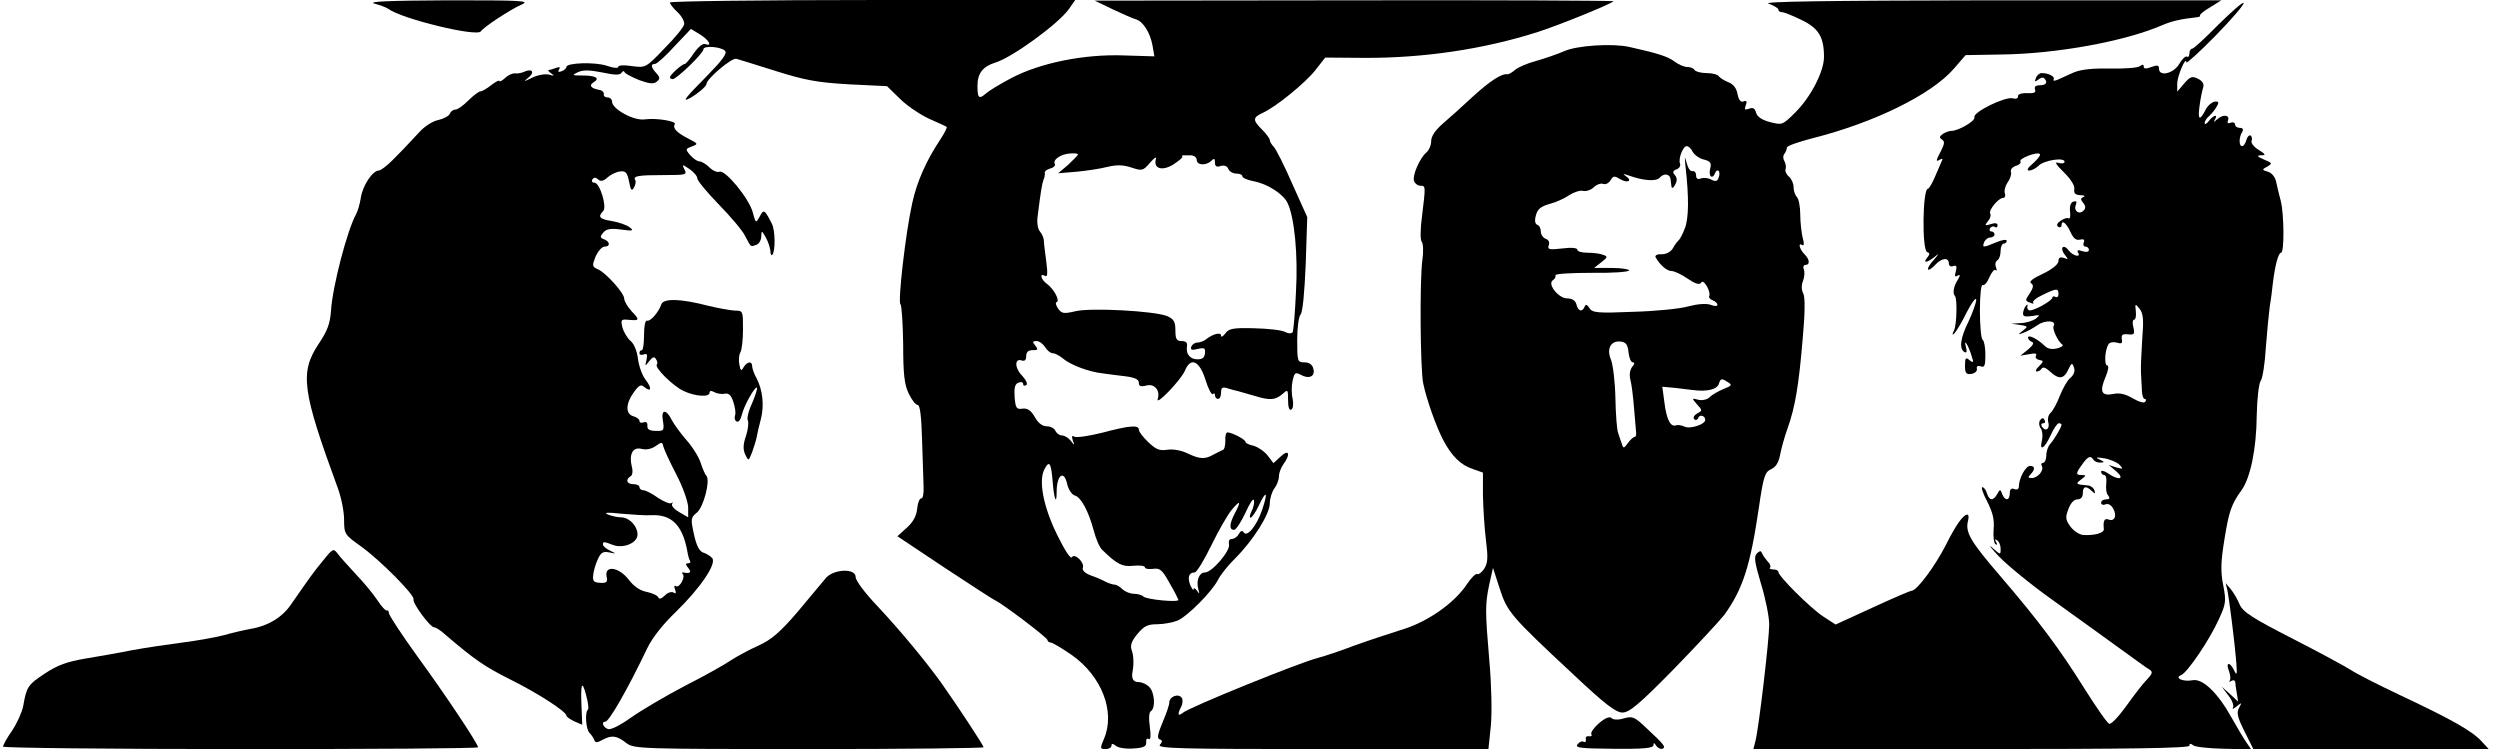 <?xml version="1.0" standalone="no"?>
<!DOCTYPE svg PUBLIC "-//W3C//DTD SVG 20010904//EN"
 "http://www.w3.org/TR/2001/REC-SVG-20010904/DTD/svg10.dtd">
<svg version="1.0" xmlns="http://www.w3.org/2000/svg"
 width="821pt" height="246pt" viewBox="0 0 821 246"
 preserveAspectRatio="xMidYMid meet">
<g transform="translate(0,246) scale(0.1,-0.1)"
fill="#000000" stroke="none">
<path d="M1230 2448 c19 -5 40 -13 45 -17 44 -33 291 -93 304 -74 9 14 97 72
134 88 29 13 3 14 -243 14 -197 -1 -265 -4 -240 -11z"/>
<path d="M2200 2452 c0 -5 11 -19 25 -32 13 -12 23 -30 22 -39 -1 -9 -30 -45
-65 -80 -61 -64 -62 -64 -107 -58 -26 4 -45 3 -45 -3 0 -5 -17 -3 -37 4 -39
13 -133 10 -133 -4 0 -4 -7 -11 -16 -14 -10 -4 -13 -2 -8 6 5 8 2 9 -10 5 -10
-4 -21 -7 -24 -7 -4 0 0 -5 8 -11 12 -8 10 -9 -7 -4 -12 3 -37 -1 -55 -10 -28
-14 -30 -14 -14 -1 23 18 15 32 -11 21 -10 -5 -24 -7 -31 -6 -8 1 -23 -5 -33
-15 -10 -9 -19 -14 -19 -10 0 4 -12 -2 -26 -13 -15 -12 -31 -21 -36 -21 -5 0
-23 -13 -40 -30 -16 -16 -35 -30 -43 -30 -7 0 -15 -6 -18 -14 -3 -7 -20 -16
-37 -20 -18 -3 -46 -21 -63 -40 -54 -58 -56 -60 -89 -93 -18 -18 -38 -33 -44
-33 -20 0 -53 -49 -59 -89 -3 -20 -10 -44 -15 -53 -30 -54 -78 -239 -83 -318
-3 -43 -12 -67 -41 -110 -62 -94 -54 -153 63 -472 12 -32 21 -79 21 -105 0
-47 2 -49 55 -87 63 -45 177 -160 173 -174 -4 -13 54 -91 67 -92 6 0 22 -10
36 -23 98 -84 132 -107 214 -148 91 -45 185 -106 185 -119 0 -4 12 -12 26 -19
l26 -11 -2 52 c-4 83 1 97 14 48 7 -25 10 -47 7 -50 -11 -9 -7 -65 5 -77 7 -7
14 -18 16 -24 3 -9 10 -8 28 2 30 16 46 13 78 -12 24 -18 49 -19 598 -19 316
0 574 3 574 6 0 6 -86 137 -140 213 -52 72 -134 171 -209 251 -40 42 -71 83
-71 95 0 31 -78 26 -101 -7 -10 -12 -51 -61 -91 -109 -57 -66 -85 -90 -127
-109 -29 -13 -70 -35 -90 -48 -20 -14 -88 -52 -151 -84 -63 -33 -143 -80 -177
-104 -38 -27 -68 -42 -77 -38 -16 6 -22 24 -8 24 12 0 73 106 137 240 16 34
52 80 94 120 80 78 135 158 120 177 -6 7 -19 15 -29 18 -13 4 -23 23 -31 60
-11 51 -11 55 10 72 22 19 44 105 31 120 -4 4 -13 24 -19 43 -6 19 -27 53 -47
75 -19 22 -40 51 -47 64 -19 39 -37 38 -30 -1 5 -32 3 -34 -24 -33 -20 0 -28
5 -27 17 1 10 -4 14 -12 11 -8 -3 -14 -1 -14 5 0 5 -9 12 -20 15 -26 7 -26 41
1 78 17 24 24 28 35 18 23 -19 26 -4 4 24 -11 14 -22 45 -25 69 -3 25 -13 50
-25 59 -10 9 -22 29 -26 44 -6 24 -4 27 17 25 40 -4 41 -1 14 27 -14 15 -25
34 -25 42 0 18 -58 83 -85 96 -21 9 -21 12 -9 43 8 17 21 32 29 32 20 0 19 16
-1 24 -14 5 -14 9 -3 22 10 12 24 15 59 10 39 -5 43 -4 27 8 -9 7 -35 16 -57
20 -41 6 -48 14 -29 33 13 13 -11 93 -29 93 -7 0 -10 5 -7 10 5 8 11 8 19 1 9
-8 18 -6 32 7 10 9 29 18 41 19 18 2 23 -4 29 -34 5 -28 9 -32 16 -19 5 9 7
20 4 25 -8 13 10 16 96 16 70 0 75 1 66 18 -9 18 -8 18 16 2 14 -10 26 -23 26
-31 0 -7 32 -46 71 -86 39 -40 78 -86 86 -103 20 -38 17 -36 37 -29 9 3 16 16
16 28 1 20 1 20 15 -4 8 -14 14 -34 15 -44 0 -11 3 -16 6 -13 11 11 10 80 -1
102 -24 47 -27 49 -40 24 -13 -23 -13 -23 -23 14 -12 45 -90 140 -109 133 -7
-3 -22 3 -33 14 -11 11 -26 20 -33 20 -7 0 -20 9 -30 20 -17 20 -16 21 5 29
22 8 21 9 -12 26 -37 19 -52 34 -44 47 7 10 -60 21 -98 16 -36 -6 -108 34
-108 58 0 8 -7 14 -15 14 -8 0 -14 5 -12 11 1 6 -6 13 -16 14 -27 5 -34 15
-17 25 21 13 7 22 -37 22 -35 0 -36 1 -15 11 17 8 39 7 80 -1 41 -9 58 -9 63
-1 4 6 8 7 10 2 2 -5 24 -16 48 -26 33 -12 48 -14 58 -5 11 9 11 14 -2 28 -18
20 -19 30 -4 30 6 0 35 26 64 58 l54 57 28 -17 c29 -17 45 -42 20 -33 -8 4
-23 -8 -38 -29 -13 -20 -27 -36 -30 -36 -9 0 -49 -36 -49 -44 0 -3 4 -6 9 -6
13 0 101 85 101 98 0 13 57 9 71 -5 8 -8 -9 -31 -60 -83 -73 -74 -84 -88 -53
-71 27 16 52 38 52 45 0 17 83 87 98 83 10 -3 69 -21 132 -41 95 -30 136 -37
239 -43 l124 -6 42 -41 c23 -23 66 -52 96 -66 30 -13 56 -25 58 -27 2 -1 -7
-20 -21 -41 -46 -69 -77 -139 -92 -208 -22 -97 -48 -326 -39 -333 4 -3 8 -62
9 -131 0 -99 4 -133 18 -162 10 -21 23 -38 30 -38 7 0 12 -37 14 -113 2 -61 4
-131 5 -154 1 -23 -2 -41 -8 -40 -5 1 -11 -14 -13 -33 -2 -24 -13 -44 -34 -63
l-31 -28 156 -104 c85 -56 159 -104 164 -106 22 -9 173 -123 173 -131 0 -4 5
-8 10 -8 6 0 38 -19 71 -42 97 -69 142 -185 105 -273 -14 -33 -14 -35 5 -35
10 0 19 5 19 11 0 8 4 8 14 0 8 -7 34 -11 58 -9 34 2 43 7 42 20 -1 10 3 15 8
11 7 -4 8 10 4 40 -4 28 -3 48 4 52 15 10 12 62 -6 79 -8 9 -24 16 -35 16 -17
0 -24 11 -20 33 5 27 4 55 -3 73 -5 16 1 30 20 53 21 25 33 31 64 31 22 0 52
6 67 12 34 15 113 95 133 134 8 16 33 48 56 70 60 60 114 146 114 181 0 16 7
38 15 49 8 10 15 28 15 40 0 11 7 29 15 40 24 32 18 51 -9 25 l-24 -22 -19 25
c-11 14 -32 28 -46 32 -15 3 -27 9 -27 13 0 8 -45 31 -59 31 -5 0 -8 -12 -7
-28 0 -15 -3 -29 -9 -30 -5 -2 -19 -9 -30 -15 -28 -16 -45 -15 -85 4 -20 10
-48 15 -67 12 -25 -4 -37 1 -62 25 -17 16 -31 34 -31 41 0 16 -30 14 -120 -10
-44 -11 -85 -17 -92 -13 -8 5 -9 1 -5 -12 7 -18 6 -18 -7 -1 -7 9 -20 17 -29
17 -8 0 -17 7 -21 15 -3 8 -16 15 -28 15 -15 0 -29 11 -40 31 -13 22 -24 29
-40 27 -20 -3 -23 2 -26 38 -2 30 1 43 12 47 9 4 16 2 16 -4 0 -6 4 -7 10 -4
6 3 0 17 -14 32 -25 26 -24 58 0 49 9 -3 14 2 14 14 0 14 7 20 21 20 18 0 19
2 9 15 -10 12 -10 15 4 15 9 0 21 -9 28 -20 7 -11 18 -20 25 -20 7 0 21 -7 32
-16 25 -22 86 -45 131 -50 19 -3 54 -7 78 -10 29 -4 42 -10 42 -21 0 -11 6
-14 25 -9 26 7 46 -16 37 -44 -8 -26 76 62 89 92 19 47 48 34 68 -30 9 -29 20
-50 24 -46 4 4 7 2 7 -4 0 -7 5 -12 10 -12 6 0 10 9 10 21 0 16 4 19 21 14 12
-4 27 -8 33 -9 6 -2 31 -9 56 -16 52 -16 68 -14 93 7 16 15 17 14 17 -21 0
-24 4 -35 11 -31 6 4 7 19 4 36 -4 16 -4 42 0 59 6 26 9 29 27 19 27 -15 48
-5 41 20 -3 14 -14 21 -29 21 -23 0 -24 3 -24 73 0 41 5 78 11 84 7 7 13 72
17 166 l5 154 -49 109 c-26 60 -54 115 -61 122 -7 7 -13 17 -13 22 0 5 -11 20
-25 34 -32 32 -31 40 1 55 43 19 140 98 174 141 l32 41 127 -1 c194 -1 393 28
571 85 69 22 239 91 249 101 2 2 -380 4 -850 3 l-854 -1 58 -28 c32 -15 66
-30 76 -33 24 -6 48 -43 56 -87 l6 -35 -100 3 c-131 5 -277 -25 -371 -75 -36
-19 -72 -41 -81 -49 -24 -21 -29 -17 -29 24 0 42 18 64 60 77 55 17 206 127
240 175 l21 30 -665 0 c-366 0 -666 -4 -666 -8z m1340 -499 c0 -3 -15 -18 -32
-34 l-33 -28 60 5 c33 3 79 10 102 16 30 7 51 7 78 -2 36 -12 39 -11 62 16 14
16 22 21 19 12 -9 -31 19 -41 56 -19 18 12 32 23 31 26 -2 3 -1 5 2 5 3 0 14
0 25 0 11 0 20 -7 20 -15 0 -18 31 -20 48 -3 9 9 12 8 12 -6 0 -12 5 -16 19
-11 12 3 21 0 25 -10 3 -8 15 -15 26 -15 11 0 20 -4 20 -9 0 -5 16 -12 36 -16
46 -8 100 -43 113 -73 22 -48 34 -168 27 -290 -3 -68 -8 -128 -11 -133 -4 -5
-14 -5 -25 1 -11 6 -56 11 -101 12 -69 2 -84 -1 -95 -17 -8 -10 -14 -14 -14
-7 0 12 -26 6 -49 -12 -7 -6 -21 -11 -29 -11 -8 0 -17 -6 -20 -14 -3 -10 2
-12 21 -7 22 5 26 3 24 -14 -1 -14 -8 -20 -24 -20 -25 0 -39 17 -35 43 2 11
-3 17 -17 17 -17 0 -21 6 -21 35 0 29 -5 37 -27 47 -43 17 -251 28 -301 16
-38 -9 -45 -8 -57 8 -7 11 -10 20 -5 22 12 4 -9 43 -32 60 -20 14 -25 37 -6
26 8 -5 9 7 4 47 -4 30 -8 61 -8 69 0 8 -6 22 -13 30 -7 8 -10 29 -8 45 11 88
15 111 20 125 4 8 5 19 4 23 -1 5 8 11 19 14 11 3 17 10 14 15 -8 13 21 33 51
34 14 1 25 0 25 -3z m-1319 -1051 c22 -42 39 -91 39 -109 l0 -32 -29 17 c-16
9 -27 21 -24 27 4 5 3 7 -2 3 -4 -4 -24 4 -44 17 -19 14 -41 25 -48 25 -7 0
-13 5 -13 10 0 6 -9 10 -20 10 -22 0 -27 15 -9 26 6 3 8 17 4 31 -10 41 3 66
31 59 15 -4 33 -1 47 9 20 14 22 14 25 0 2 -9 21 -51 43 -93z m1236 -24 c4
-55 13 -79 13 -35 0 58 24 76 35 26 4 -17 15 -33 24 -36 21 -5 46 -52 63 -116
7 -27 19 -55 28 -63 48 -47 66 -56 102 -52 21 2 38 0 38 -5 0 -5 12 -7 27 -5
23 3 30 -4 54 -47 16 -27 28 -52 29 -55 0 -9 -105 1 -115 11 -5 5 -19 9 -31 9
-13 0 -29 7 -38 15 -8 8 -19 15 -25 15 -6 0 -19 4 -29 9 -9 5 -31 15 -49 21
-19 7 -30 17 -27 25 7 17 -27 50 -36 35 -4 -7 -24 24 -48 73 -46 93 -62 179
-42 216 16 31 22 21 27 -41z m688 -92 c-18 -53 -50 -92 -61 -74 -4 7 -10 5
-16 -6 -5 -9 -15 -16 -23 -16 -8 0 -11 -7 -9 -17 6 -21 -56 -93 -79 -93 -19 0
-29 -26 -22 -54 5 -17 4 -18 -4 -6 -6 8 -11 11 -11 5 -1 -5 -5 1 -11 13 -10
26 -5 42 14 42 7 0 31 40 55 89 24 49 54 102 68 118 27 32 31 28 9 -13 -18
-35 -19 -54 -2 -54 6 0 23 26 37 56 14 31 26 50 28 41 2 -9 -2 -25 -8 -36 -6
-12 -7 -21 -3 -21 4 0 17 18 27 40 25 53 31 45 11 -14z m-2008 -18 c68 4 104
-32 120 -117 2 -14 6 -28 9 -33 3 -4 0 -8 -7 -8 -8 0 -8 -4 1 -15 12 -14 7
-20 -15 -15 -5 1 -7 -2 -3 -5 10 -10 -11 -47 -22 -40 -6 4 -7 -1 -3 -11 4 -12
3 -15 -5 -10 -7 4 -20 0 -29 -10 -11 -10 -18 -13 -21 -6 -2 6 -19 14 -37 18
-23 4 -43 18 -60 40 -32 42 -80 49 -73 11 4 -19 0 -22 -21 -21 -21 1 -25 6
-23 25 1 13 8 37 15 52 10 22 17 27 37 23 25 -5 25 -5 3 6 -13 6 -23 15 -23
20 0 10 3 10 34 -2 31 -11 73 4 79 29 5 27 -23 61 -52 62 -14 0 -35 5 -46 10
-13 6 2 7 45 2 36 -3 79 -6 97 -5z"/>
<path d="M5808 2448 c17 -6 32 -15 32 -19 0 -5 5 -9 12 -9 6 0 35 -11 63 -25
57 -27 75 -56 75 -122 0 -48 -44 -133 -95 -183 -41 -41 -43 -41 -82 -31 -27 7
-43 18 -46 31 -4 14 -10 18 -23 13 -14 -5 -16 -3 -11 11 5 13 3 17 -7 13 -9
-4 -16 4 -20 24 -3 19 -14 33 -30 39 -13 5 -27 14 -31 19 -3 6 -21 11 -40 11
-19 0 -37 5 -40 10 -3 6 -14 10 -24 10 -10 0 -29 8 -42 18 -21 16 -54 27 -149
48 -54 12 -171 5 -213 -14 -23 -10 -64 -24 -92 -32 -27 -7 -58 -20 -69 -29
-10 -9 -21 -15 -25 -15 -18 4 -57 -21 -114 -73 -34 -32 -79 -72 -100 -90 -24
-21 -37 -41 -37 -56 0 -14 -7 -30 -15 -37 -23 -19 -48 -78 -41 -95 3 -8 12
-15 21 -15 17 0 17 -1 5 -99 -6 -44 -6 -79 -1 -85 5 -6 6 -33 2 -61 -9 -64 -7
-359 3 -405 12 -56 43 -142 65 -184 28 -54 58 -83 97 -96 l34 -12 0 -76 c1
-42 5 -108 10 -147 7 -56 6 -74 -6 -93 -8 -12 -19 -20 -23 -17 -5 2 -20 -13
-34 -34 -42 -63 -131 -125 -217 -150 -41 -13 -111 -36 -155 -52 -44 -17 -96
-34 -115 -39 -61 -15 -423 -162 -446 -181 -16 -13 -18 -5 -5 20 5 9 6 23 2 29
-10 16 -41 5 -41 -15 0 -8 -10 -37 -22 -65 -16 -38 -19 -53 -10 -56 10 -3 10
-7 1 -18 -10 -12 67 -14 534 -14 l545 0 8 77 c4 45 2 135 -5 213 -14 165 -14
185 0 252 l12 53 22 -68 c25 -77 36 -90 243 -283 103 -97 139 -124 160 -124
23 0 55 27 168 142 77 79 151 159 166 178 61 84 86 161 114 352 15 103 20 118
40 127 16 7 25 22 30 48 4 21 15 61 25 88 24 68 36 137 49 292 8 87 8 138 2
149 -6 11 -7 27 -1 41 5 13 6 30 3 38 -4 8 -1 15 5 15 16 0 14 19 -4 36 -16
17 -21 39 -6 29 6 -3 6 6 1 24 -4 17 -8 51 -8 77 0 25 -5 51 -11 57 -6 6 -11
21 -11 33 0 12 -7 27 -15 34 -9 7 -14 19 -11 25 2 7 0 18 -4 26 -5 7 -5 18 0
24 4 5 8 15 8 20 0 6 38 19 84 31 203 51 392 144 465 229 l38 44 116 2 c182 2
406 43 529 96 32 14 65 21 112 26 9 1 15 3 13 6 -3 2 12 15 33 27 l37 23 -760
0 c-542 -1 -751 -4 -727 -11z m-249 -487 c6 -10 22 -22 37 -25 22 -6 25 -11
20 -31 -6 -25 8 -36 17 -12 2 6 7 9 11 6 3 -3 4 -13 0 -22 -4 -13 -10 -14 -24
-7 -10 6 -26 7 -34 4 -11 -4 -16 -1 -16 10 0 9 -5 15 -12 14 -7 -2 -15 11 -19
27 -7 24 -7 23 -4 -10 12 -104 11 -172 -2 -205 -7 -19 -17 -37 -21 -40 -4 -3
-12 -14 -18 -25 -7 -12 -22 -20 -37 -20 -15 1 -23 -4 -20 -10 14 -25 37 -45
52 -45 9 0 33 -11 53 -25 25 -17 39 -21 44 -14 4 8 11 3 20 -12 7 -13 10 -27
7 -31 -2 -5 3 -11 11 -14 9 -3 16 -10 16 -15 0 -5 -10 -5 -22 0 -15 5 -42 3
-73 -5 -27 -8 -109 -16 -182 -18 -117 -5 -134 -3 -143 12 -8 12 -13 14 -16 5
-8 -19 -21 -16 -27 7 -3 13 -14 20 -30 20 -29 0 -67 48 -47 60 6 4 10 11 8 16
-1 5 52 8 120 8 67 -1 122 3 122 8 0 4 -26 8 -57 8 l-58 0 24 19 c21 16 21 19
6 24 -9 4 -32 7 -51 7 -19 0 -34 4 -34 10 0 6 -20 8 -50 4 -42 -5 -49 -3 -44
10 4 10 0 18 -10 22 -9 3 -16 14 -16 24 0 10 -5 20 -12 22 -7 3 -9 14 -4 31 5
20 16 29 44 37 20 5 50 18 65 29 16 10 37 17 46 14 10 -2 26 3 35 12 9 9 23
14 31 11 8 -3 19 3 24 12 9 15 13 15 31 4 25 -15 42 -6 20 9 -12 9 -11 9 5 4
51 -19 95 -22 106 -8 13 15 33 12 35 -5 1 -7 2 -18 3 -24 1 -8 6 -6 12 5 7 13
7 22 0 31 -9 10 -8 15 5 20 9 3 14 12 11 19 -6 16 10 57 22 57 6 0 15 -8 20
-19z m-211 -658 c2 -18 8 -33 14 -33 7 0 6 -6 -2 -15 -7 -9 -10 -25 -6 -41 4
-14 9 -55 12 -92 3 -37 6 -74 7 -82 1 -8 -1 -15 -5 -15 -4 0 -14 -9 -22 -20
-13 -18 -15 -19 -20 -2 -3 9 -9 25 -12 35 -4 9 -8 61 -9 114 -1 54 -8 111 -15
128 -15 36 1 63 34 58 16 -2 22 -11 24 -35z m311 -121 c-17 -7 -38 -19 -45
-27 -8 -7 -23 -11 -36 -8 -23 6 -23 6 -5 -15 18 -19 18 -21 0 -30 -10 -6 -14
-14 -9 -19 5 -4 11 -2 13 5 5 12 23 7 23 -7 0 -15 -51 -31 -68 -22 -9 4 -22 7
-28 4 -18 -6 -31 19 -38 75 l-7 52 43 -4 c24 -3 50 -6 58 -7 46 -6 79 2 85 21
5 17 9 18 26 7 19 -11 18 -13 -12 -25z"/>
<path d="M7286 2380 c-43 -44 -82 -80 -87 -80 -5 0 -9 -7 -9 -16 0 -8 -4 -13
-8 -10 -5 3 -16 -8 -26 -25 -19 -31 -66 -42 -66 -14 0 11 -5 12 -25 5 -17 -7
-25 -6 -25 1 0 8 -4 8 -12 2 -7 -6 -51 -9 -98 -8 -58 1 -96 -3 -120 -13 -19
-9 -43 -19 -53 -24 -10 -4 -16 -4 -13 1 6 9 -16 21 -39 21 -7 0 -16 -7 -19
-16 -5 -13 -4 -14 7 -6 8 7 17 9 20 5 13 -13 7 -23 -14 -23 -14 0 -19 -5 -16
-14 4 -10 -3 -13 -26 -12 -19 1 -31 -4 -30 -10 1 -7 -6 -10 -17 -7 -25 7 -132
-46 -126 -62 4 -12 -52 -45 -77 -45 -7 0 -19 -5 -27 -10 -11 -8 -12 -12 -3
-18 10 -6 9 -14 -2 -36 -18 -34 -19 -39 -4 -30 7 4 10 3 7 -2 -2 -5 -12 -28
-22 -51 -10 -24 -21 -43 -25 -43 -17 0 -20 -202 -2 -208 9 -3 9 -7 0 -18 -16
-20 0 -17 25 3 15 13 14 10 -3 -10 -14 -15 -22 -29 -19 -32 2 -3 13 4 23 15
21 23 45 26 45 5 0 -8 6 -12 14 -9 11 4 13 0 9 -17 -5 -16 -3 -20 6 -14 9 5 9
0 -1 -16 -13 -21 -16 -43 -8 -51 8 -8 6 -96 -3 -113 -7 -14 -6 -17 1 -10 6 6
25 37 41 70 17 33 31 51 31 40 -1 -11 -12 -42 -25 -70 -27 -54 -32 -90 -14
-101 8 -4 9 1 5 17 -9 32 9 4 19 -31 7 -21 6 -23 -7 -13 -12 11 -15 8 -15 -18
0 -25 4 -29 21 -27 12 2 20 10 18 17 -2 8 3 11 13 8 12 -5 15 2 15 38 0 24 -4
46 -9 49 -5 3 -9 46 -9 96 0 51 4 87 9 84 5 -3 15 8 22 25 7 17 17 28 21 24 4
-4 4 0 1 9 -4 9 -2 19 4 23 6 3 11 17 11 31 0 13 5 24 10 24 6 0 10 4 10 9 0
6 -16 3 -35 -5 -43 -18 -46 -18 -39 1 4 8 12 15 20 15 8 0 14 5 14 10 0 6 -5
10 -11 10 -5 0 -7 5 -4 10 4 6 11 8 16 5 5 -4 9 -1 9 5 0 7 -8 9 -22 4 -20 -6
-21 -5 -10 9 8 9 11 20 8 25 -7 11 27 52 42 52 6 0 9 7 6 15 -3 8 1 24 9 36 9
12 13 27 11 34 -3 7 4 16 15 20 12 3 19 10 16 15 -6 9 55 33 64 24 3 -3 -7
-17 -22 -30 -18 -15 -23 -24 -13 -24 8 0 22 7 31 16 18 18 85 28 85 13 0 -6
-9 -7 -20 -4 -14 5 -9 -5 17 -30 23 -23 37 -44 35 -56 -2 -14 3 -19 20 -20 13
0 17 -3 10 -6 -10 -4 -10 -8 -1 -19 9 -11 9 -18 1 -26 -14 -14 -33 -1 -25 19
4 11 2 14 -8 11 -9 -3 -13 -15 -11 -32 2 -16 0 -26 -5 -23 -4 3 -16 -1 -26 -8
-12 -8 -14 -15 -8 -20 6 -3 11 -1 11 4 0 21 15 10 29 -20 10 -22 19 -29 31
-26 13 3 17 0 13 -9 -3 -8 0 -14 6 -14 6 0 11 -5 11 -11 0 -6 -9 -8 -21 -4
-15 5 -19 4 -15 -4 12 -18 -16 -12 -30 6 -7 10 -16 15 -20 11 -4 -4 -1 -15 7
-25 12 -15 12 -16 -3 -10 -13 4 -18 1 -18 -11 -1 -10 -20 -26 -51 -41 -33 -15
-47 -26 -39 -31 9 -6 8 -14 -4 -33 -16 -23 -16 -25 1 -31 9 -4 14 -4 10 0 -4
4 10 16 30 25 47 23 53 23 53 3 0 -8 -4 -12 -10 -9 -5 3 -10 2 -10 -2 0 -11
-66 -47 -77 -42 -4 2 -7 9 -5 14 2 6 0 6 -4 2 -4 -4 -9 -15 -10 -23 -2 -13 4
-15 28 -12 28 5 29 4 13 -9 -11 -7 -33 -14 -49 -14 l-31 -2 28 -4 c27 -4 28
-5 10 -19 -17 -13 -17 -14 2 -7 11 4 31 15 46 25 24 18 65 16 53 -3 -5 -9 14
-50 28 -60 6 -4 -2 -9 -16 -13 -18 -4 -32 -2 -42 9 -23 22 -54 38 -54 26 0 -5
6 -11 13 -14 8 -3 3 -11 -13 -25 l-25 -20 29 5 c19 4 27 2 22 -5 -3 -6 1 -12
11 -14 15 -3 15 -4 -1 -21 -10 -9 -13 -17 -7 -17 5 0 13 4 16 10 4 6 15 2 27
-10 29 -27 46 -25 60 6 11 23 13 24 19 7 4 -11 0 -24 -12 -34 -10 -8 -25 -35
-35 -60 -9 -24 -23 -49 -30 -55 -7 -6 -11 -20 -7 -32 5 -22 -10 -31 -22 -12
-3 6 -1 10 5 10 6 0 8 5 4 11 -4 8 -9 7 -15 -2 -4 -7 -3 -19 3 -26 5 -7 7 -24
4 -38 -10 -39 8 -29 28 15 10 22 22 40 27 40 5 0 9 -2 9 -5 0 -8 -24 -48 -37
-63 -7 -7 -13 -24 -13 -38 0 -13 -5 -24 -11 -24 -5 0 -7 -5 -4 -10 9 -14 -13
-40 -33 -40 -12 0 -13 3 -4 12 16 16 15 28 -1 28 -15 0 -37 -41 -37 -67 0 -9
-6 -13 -15 -9 -10 4 -15 -1 -15 -14 0 -25 -16 -26 -25 -2 -6 16 -7 16 -16 0
-13 -24 -26 -23 -34 2 -3 11 -10 20 -15 20 -5 0 2 -21 16 -47 18 -36 24 -59
21 -91 -2 -23 1 -46 6 -49 6 -4 7 -1 2 7 -5 9 -4 11 3 6 7 -4 12 -17 12 -28 0
-21 0 -21 -27 3 -16 13 -5 0 22 -29 28 -29 106 -93 175 -142 69 -50 166 -119
215 -155 50 -36 96 -70 104 -74 11 -7 10 -13 -8 -32 -13 -13 -43 -52 -68 -87
-25 -35 -50 -61 -56 -59 -7 2 -42 53 -80 113 -85 136 -152 225 -278 372 -98
114 -116 144 -106 182 3 11 2 20 -2 20 -14 0 -38 -34 -71 -100 -34 -67 -95
-150 -112 -150 -5 0 -63 -25 -130 -56 l-120 -55 -40 26 c-43 28 -148 133 -148
147 0 4 -7 8 -17 8 -9 0 -14 3 -10 6 3 4 0 13 -8 20 -7 8 -15 19 -18 26 -4 10
-7 10 -17 1 -11 -10 -8 -29 13 -100 15 -48 27 -109 27 -134 0 -50 -34 -338
-45 -382 l-7 -27 716 0 c523 0 716 3 716 11 0 8 4 8 13 1 6 -5 52 -10 101 -11
l89 -2 -16 23 c-9 13 -31 50 -49 82 -45 81 -95 129 -128 122 -31 -6 -61 8 -37
17 20 8 93 115 124 184 23 50 24 59 14 111 -9 45 -8 77 4 151 15 93 23 115 56
161 29 40 49 135 50 244 1 56 7 107 13 115 6 7 14 57 17 110 4 53 10 114 13
136 4 22 8 56 10 75 7 58 18 100 27 100 11 0 10 127 -1 170 -5 19 -12 47 -15
62 -3 16 -14 30 -27 34 -20 6 -21 7 -2 17 17 10 16 12 -11 23 -23 10 -25 13
-10 14 17 0 16 3 -8 18 -15 9 -25 22 -23 29 3 7 1 15 -3 18 -5 2 -11 -4 -14
-15 -3 -11 -9 -20 -14 -20 -11 0 -11 30 1 48 4 7 1 12 -8 12 -9 0 -16 5 -16
11 0 6 -7 9 -14 6 -10 -4 -13 -1 -9 9 6 17 -18 19 -36 2 -11 -10 -13 -10 -7 0
11 18 -5 14 -20 -5 -7 -10 -14 -13 -14 -7 0 6 7 17 16 24 8 8 19 21 24 31 8
13 6 17 -8 15 -9 -2 -22 -13 -28 -25 -20 -39 -27 -36 -21 9 3 25 9 53 12 62 4
11 -1 21 -16 29 -20 10 -26 8 -46 -15 l-23 -27 0 28 c1 25 29 91 30 68 0 -5
43 34 96 88 52 53 94 102 92 107 -2 5 -38 -27 -82 -70z m-251 -1035 c-3 -44
-5 -93 -4 -110 1 -16 2 -42 3 -57 0 -16 5 -28 9 -28 5 0 6 -4 2 -9 -3 -6 -21
-1 -41 11 -24 14 -44 19 -65 14 -38 -7 -45 8 -24 57 9 21 11 37 5 37 -10 0 -8
50 4 69 4 7 16 9 27 6 16 -5 20 -3 17 12 -2 14 3 17 21 15 20 -2 22 1 17 23
-4 14 -2 25 2 25 5 0 8 12 6 28 -3 26 -2 26 13 7 12 -16 13 -37 8 -100z m-160
-395 c3 -5 14 -10 23 -9 14 0 14 2 -3 10 -15 7 -12 8 15 4 19 -3 42 -13 50
-21 14 -15 13 -15 -10 -9 l-25 8 25 -21 c30 -26 7 -31 -28 -6 -12 8 -22 10
-22 5 0 -6 5 -11 10 -11 6 0 9 -12 7 -27 -2 -16 0 -34 6 -40 7 -9 5 -13 -7
-13 -9 0 -16 -5 -16 -11 0 -6 7 -9 15 -5 9 3 19 -3 25 -15 13 -23 4 -43 -16
-35 -13 5 -18 -5 -15 -31 2 -13 -29 -22 -67 -20 -13 1 -32 13 -43 28 -16 22
-17 31 -6 58 7 19 18 31 29 31 11 0 18 7 18 20 0 23 10 26 29 8 11 -11 13 -10
9 2 -3 8 -13 16 -24 16 -37 3 -39 5 -20 19 17 13 18 15 3 15 -21 0 -21 5 1 35
19 27 28 30 37 15z"/>
<path d="M2172 1461 c-9 -27 -37 -58 -47 -54 -6 2 -10 -18 -10 -47 0 -27 -3
-50 -7 -50 -5 0 -8 -4 -8 -10 0 -5 6 -7 14 -4 11 4 13 0 9 -18 -5 -22 -5 -22
9 -4 11 14 17 16 22 7 5 -7 6 -15 3 -18 -9 -9 53 -71 88 -87 38 -18 85 -21 85
-6 0 7 6 8 16 2 9 -5 25 -7 34 -5 12 3 21 -4 28 -26 6 -18 9 -38 6 -45 -3 -8
-1 -17 5 -20 6 -4 13 5 17 21 7 31 44 96 50 90 2 -2 -5 -25 -16 -51 -12 -25
-18 -51 -14 -57 3 -6 1 -29 -6 -50 -10 -28 -10 -45 -3 -61 11 -23 11 -23 23 7
6 17 13 39 15 50 2 11 8 38 14 60 11 44 6 94 -15 134 -8 14 -14 32 -14 39 0
17 -17 15 -28 -4 -8 -14 -10 -12 -14 9 -3 14 -1 32 3 39 5 7 9 41 9 76 0 61 0
62 -27 62 -16 1 -55 8 -88 16 -88 23 -145 25 -153 5z"/>
<path d="M1060 618 c-33 -40 -43 -55 -105 -144 -28 -41 -75 -70 -131 -79 -22
-4 -61 -13 -89 -21 -27 -7 -88 -18 -135 -24 -47 -6 -121 -17 -165 -25 -44 -9
-114 -21 -156 -28 -58 -10 -90 -21 -132 -49 -56 -37 -60 -44 -71 -108 -4 -19
-20 -55 -36 -79 -17 -24 -30 -48 -30 -53 0 -4 351 -8 780 -8 429 0 780 2 780
6 0 11 -109 175 -199 298 -52 72 -94 136 -94 143 0 6 -3 10 -6 8 -4 -2 -18 13
-31 33 -13 20 -46 60 -72 87 -26 28 -53 58 -60 68 -13 17 -16 15 -48 -25z"/>
<path d="M7314 525 c6 -26 25 -176 30 -240 3 -40 2 -46 -7 -27 -14 30 -29 28
-17 -2 5 -13 6 -27 2 -32 -4 -4 -1 -4 6 0 7 4 12 2 13 -6 0 -7 3 -24 5 -37 l4
-25 -27 25 -27 24 22 -29 c12 -15 19 -33 15 -40 -4 -6 2 -4 12 4 17 14 18 14
8 -5 -9 -15 -5 -31 18 -77 l29 -58 387 0 386 0 -24 26 c-31 34 -101 73 -269
152 -74 35 -146 72 -160 82 -14 9 -98 55 -188 101 -135 69 -166 89 -177 114
-7 17 -20 39 -29 50 l-17 20 5 -20z"/>
<path d="M5251 85 c-17 -15 -28 -31 -25 -36 3 -5 0 -8 -8 -7 -7 2 -12 -3 -10
-10 1 -8 -2 -11 -7 -8 -5 3 -14 0 -20 -8 -10 -12 8 -14 119 -15 97 -1 130 2
130 12 0 9 3 8 9 -2 5 -7 14 -12 20 -10 13 5 7 13 -50 66 -41 39 -47 42 -76
34 -19 -6 -35 -5 -41 1 -6 6 -21 0 -41 -17z"/>
</g>
</svg>
